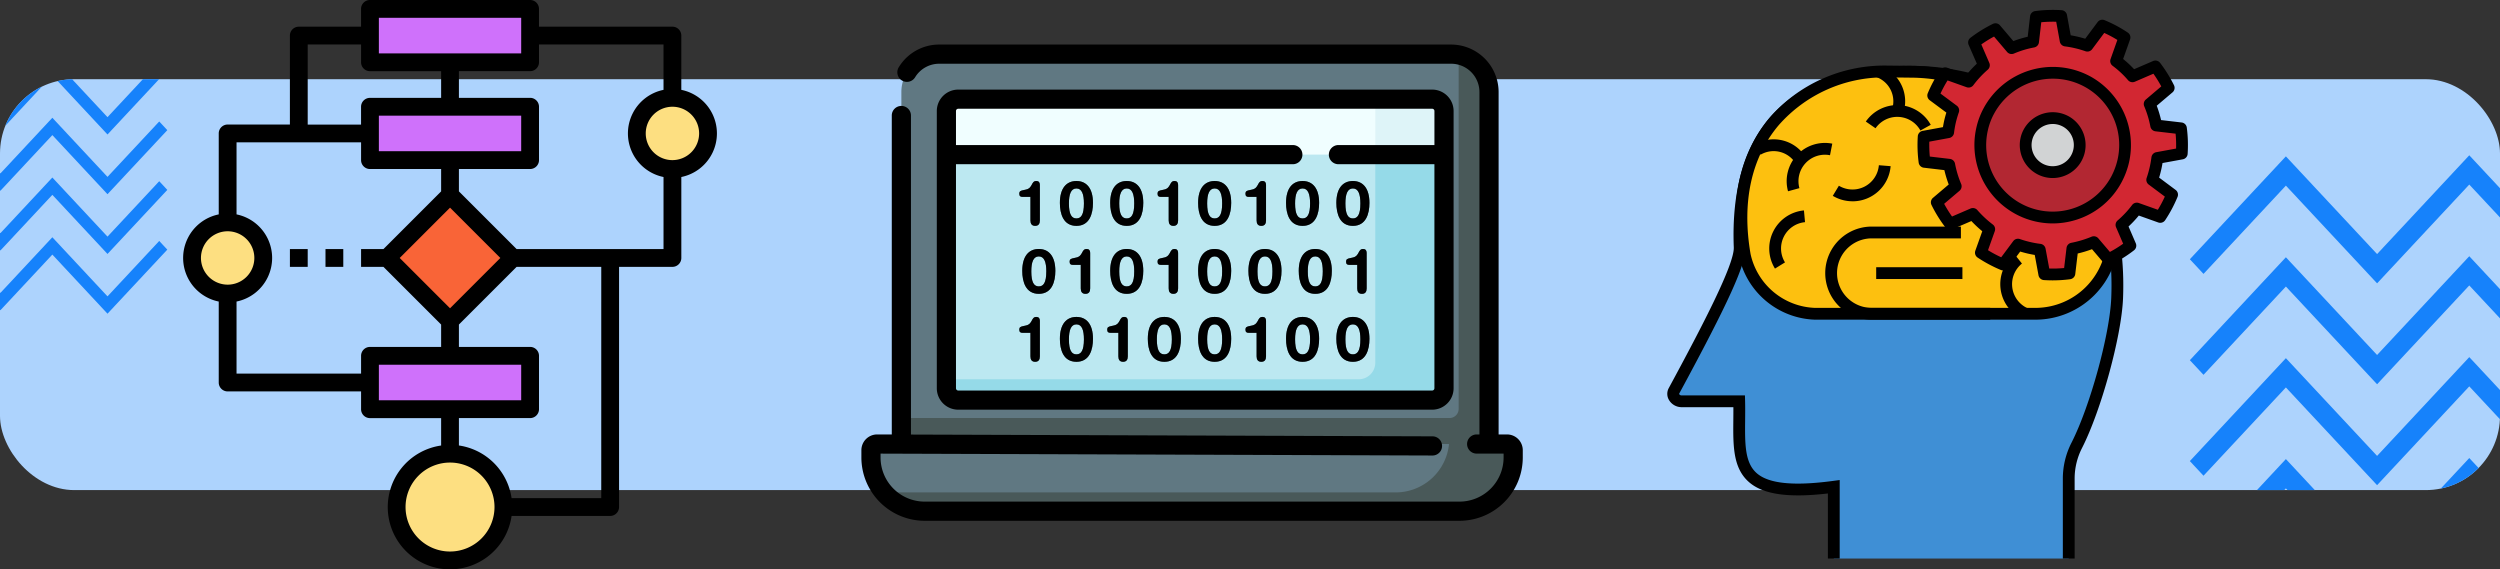 <svg xmlns="http://www.w3.org/2000/svg" xmlns:xlink="http://www.w3.org/1999/xlink" width="505" height="115" viewBox="0 0 505 115">
  <rect x="0" y="0" width="505" height="115" fill="#333333" stroke="none"/>
  <defs>
    <clipPath id="clip-path">
      <rect id="Rectángulo_382924" data-name="Rectángulo 382924" width="505" height="83" rx="15" transform="translate(915 6278)" fill="#add3fd"/>
    </clipPath>
  </defs>
  <g id="Grupo_1073707" data-name="Grupo 1073707" transform="translate(-915 -6262)">
    <rect id="Rectángulo_382833" data-name="Rectángulo 382833" width="505" height="83" rx="15" transform="translate(915 6278)" fill="#add3fd"/>
    <g id="algoritmo_1_" data-name="algoritmo (1)" transform="translate(952 6262)">
      <g id="Grupo_1073702" data-name="Grupo 1073702" transform="translate(37.734 1.797)">
        <path id="Trazado_824047" data-name="Trazado 824047" d="M168,8h32.344V18.781H168Zm0,0" transform="translate(-168 -8)" fill="#cf71fb"/>
        <path id="Trazado_824048" data-name="Trazado 824048" d="M168,96h32.344v10.781H168Zm0,0" transform="translate(-168 -76.234)" fill="#cf71fb"/>
        <path id="Trazado_824049" data-name="Trazado 824049" d="M168,320h32.344v10.781H168Zm0,0" transform="translate(-168 -249.922)" fill="#cf71fb"/>
      </g>
      <path id="Trazado_824050" data-name="Trazado 824050" d="M183.43,188.139l12.705-12.705,12.706,12.705-12.706,12.705Zm0,0" transform="translate(-142.23 -136.03)" fill="#f96437"/>
      <path id="Trazado_824051" data-name="Trazado 824051" d="M213.563,418.781A10.781,10.781,0,1,1,202.781,408,10.782,10.782,0,0,1,213.563,418.781Zm0,0" transform="translate(-148.875 -316.359)" fill="#fddf81"/>
      <path id="Trazado_824052" data-name="Trazado 824052" d="M22.375,207.188A7.188,7.188,0,1,1,15.187,200,7.188,7.188,0,0,1,22.375,207.188Zm0,0" transform="translate(-6.203 -155.078)" fill="#fddf81"/>
      <path id="Trazado_824053" data-name="Trazado 824053" d="M422.375,95.188A7.188,7.188,0,1,1,415.188,88,7.188,7.188,0,0,1,422.375,95.188Zm0,0" transform="translate(-316.359 -68.234)" fill="#fddf81"/>
      <path id="Trazado_824054" data-name="Trazado 824054" d="M96,224h3.594v3.594H96Zm0,0" transform="translate(-74.438 -173.688)"/>
      <path id="Trazado_824055" data-name="Trazado 824055" d="M128,224h3.594v3.594H128Zm0,0" transform="translate(-99.25 -173.688)"/>
      <path id="Trazado_824056" data-name="Trazado 824056" d="M100.625,18.15V7.188a1.8,1.8,0,0,0-1.8-1.8H71.875V1.8a1.8,1.8,0,0,0-1.8-1.8H37.734a1.8,1.8,0,0,0-1.8,1.8V5.391H23.359a1.8,1.8,0,0,0-1.8,1.8V25.156H8.984a1.8,1.8,0,0,0-1.8,1.8V43.307a8.984,8.984,0,0,0,0,17.606V77.266a1.8,1.8,0,0,0,1.8,1.8H35.938v3.594a1.8,1.8,0,0,0,1.8,1.8H52.109v5.535A12.57,12.57,0,1,0,66.34,104.219H86.25a1.8,1.8,0,0,0,1.8-1.8V53.906H98.828a1.8,1.8,0,0,0,1.8-1.8V35.756a8.984,8.984,0,0,0,0-17.606ZM39.531,3.594h28.75v7.188H39.531ZM25.156,8.984H35.938v3.594a1.8,1.8,0,0,0,1.8,1.8H52.109v5.391H37.734a1.8,1.8,0,0,0-1.8,1.8v3.594H25.156ZM68.281,23.359v7.188H39.531V23.359ZM3.594,52.109A5.391,5.391,0,1,1,8.984,57.5,5.4,5.4,0,0,1,3.594,52.109ZM35.938,71.875v3.594H10.781V60.912a8.984,8.984,0,0,0,0-17.606V28.75H35.938v3.594a1.8,1.8,0,0,0,1.8,1.8H52.109V38.66L40.457,50.313H35.938v3.594h4.519L52.109,65.559v4.519H37.734A1.8,1.8,0,0,0,35.938,71.875ZM53.906,41.944,64.072,52.109,53.906,62.275,43.741,52.109ZM39.531,73.672h28.75v7.188H39.531Zm14.375,37.734a8.984,8.984,0,1,1,8.984-8.984A8.995,8.995,0,0,1,53.906,111.406Zm30.547-10.781H66.34A12.591,12.591,0,0,0,55.7,89.986V84.453H70.078a1.8,1.8,0,0,0,1.8-1.8V71.875a1.8,1.8,0,0,0-1.8-1.8H55.7V65.559L67.356,53.906h17.1ZM97.031,50.313H67.356L55.7,38.66V34.141H70.078a1.8,1.8,0,0,0,1.8-1.8V21.563a1.8,1.8,0,0,0-1.8-1.8H55.7V14.375H70.078a1.8,1.8,0,0,0,1.8-1.8V8.984H97.031V18.15a8.984,8.984,0,0,0,0,17.606Zm1.8-17.969a5.391,5.391,0,1,1,5.391-5.391A5.4,5.4,0,0,1,98.828,32.344Zm0,0"/>
    </g>
    <g id="algoritmo-_" data-name="algoritmo-&apos;" transform="translate(1089 6271)">
      <path id="Trazado_824057" data-name="Trazado 824057" d="M154.339,98.323H52.032a3.653,3.653,0,0,1-3.653-3.653V28.5a3.653,3.653,0,0,1,3.653-3.653H154.339a3.653,3.653,0,0,1,3.653,3.653V94.67A3.653,3.653,0,0,1,154.339,98.323Zm0,0" transform="translate(-35.755 -18.364)" fill="#bce8f1"/>
      <path id="Trazado_824058" data-name="Trazado 824058" d="M154.642,24.848H139.564V82.627a3.351,3.351,0,0,1-3.351,3.35H48.379v9a3.35,3.35,0,0,0,3.35,3.35H154.642a3.35,3.35,0,0,0,3.35-3.35V28.2A3.351,3.351,0,0,0,154.642,24.848Zm0,0" transform="translate(-35.755 -18.364)" fill="#95dae8"/>
      <path id="Trazado_824059" data-name="Trazado 824059" d="M157.992,40.6V28.462a3.615,3.615,0,0,0-3.614-3.614H51.993a3.614,3.614,0,0,0-3.614,3.614V40.6Zm0,0" transform="translate(-35.755 -18.364)" fill="#f0feff"/>
      <path id="Trazado_824060" data-name="Trazado 824060" d="M412.639,24.848H397.824V40.6h18.429V28.462A3.615,3.615,0,0,0,412.639,24.848Zm0,0" transform="translate(-294.016 -18.364)" fill="#def4f8"/>
      <path id="Trazado_824061" data-name="Trazado 824061" d="M149.659,89.991H30.949V15.08a7.659,7.659,0,0,1,7.659-7.658H142a7.658,7.658,0,0,1,7.658,7.658V89.991ZM42.438,77.306H138.17a2.393,2.393,0,0,0,2.393-2.393v-56a2.393,2.393,0,0,0-2.393-2.393H42.438a2.393,2.393,0,0,0-2.393,2.393v56A2.393,2.393,0,0,0,42.438,77.306Zm0,0" transform="translate(-22.873 -5.485)" fill="#607882"/>
      <path id="Trazado_824062" data-name="Trazado 824062" d="M143.519,8V79.515a1.835,1.835,0,0,1-1.835,1.835H30.949v9.069h118.71V15.507A7.661,7.661,0,0,0,143.519,8Zm0,0" transform="translate(-22.873 -5.912)" fill="#495959"/>
      <path id="Trazado_824063" data-name="Trazado 824063" d="M126.191,322.811H18.381a10.96,10.96,0,0,1-10.96-10.96V310.5a1.257,1.257,0,0,1,1.258-1.258H135.891a1.258,1.258,0,0,1,1.259,1.258v1.352A10.96,10.96,0,0,1,126.191,322.811Zm0,0" transform="translate(-5.485 -228.548)" fill="#607882"/>
      <path id="Trazado_824064" data-name="Trazado 824064" d="M143.292,309.242H131.575a10.846,10.846,0,0,1-10.791,9.775H17.418a10.814,10.814,0,0,0,8.236,3.794h108.04a10.844,10.844,0,0,0,10.844-10.844v-1.48A1.245,1.245,0,0,0,143.292,309.242Zm0,0" transform="translate(-12.873 -228.548)" fill="#495959"/>
      <g id="Grupo_1073703" data-name="Grupo 1073703" transform="translate(31.897 27.564)">
        <path id="Trazado_824065" data-name="Trazado 824065" d="M124.491,108.837h-1.615c-.413,0-.638-.15-.638-.664,0-.463.25-.588.9-.714l.463-.1c1.389-.3,1-1.728,2.065-1.728.4,0,.726.175.726.851v7.11c0,.65-.25,1.1-.951,1.1s-.951-.451-.951-1.1Zm0,0" transform="translate(-122.238 -105.633)" fill="#607882"/>
        <path id="Trazado_824066" data-name="Trazado 824066" d="M157,105.633c2.027,0,3.341,1.465,3.341,4.419,0,2.215-.7,4.643-3.341,4.643s-3.342-2.428-3.342-4.643C153.656,107.1,154.97,105.633,157,105.633Zm0,7.56c.963,0,1.514-.789,1.514-3.029,0-1.878-.413-3.029-1.514-3.029s-1.515,1.152-1.515,3.029C155.484,112.4,156.034,113.193,157,113.193Zm0,0" transform="translate(-145.458 -105.633)" fill="#607882"/>
        <path id="Trazado_824067" data-name="Trazado 824067" d="M195.947,105.633c2.028,0,3.342,1.465,3.342,4.419,0,2.215-.7,4.643-3.342,4.643s-3.341-2.428-3.341-4.643C192.605,107.1,193.919,105.633,195.947,105.633Zm0,7.56c.964,0,1.515-.789,1.515-3.029,0-1.878-.413-3.029-1.515-3.029s-1.514,1.152-1.514,3.029C194.433,112.4,194.983,113.193,195.947,113.193Zm0,0" transform="translate(-174.244 -105.633)" fill="#607882"/>
        <path id="Trazado_824068" data-name="Trazado 824068" d="M231.507,108.837h-1.615c-.414,0-.638-.15-.638-.664,0-.463.25-.588.9-.714l.464-.1c1.389-.3,1-1.728,2.065-1.728.4,0,.726.175.726.851v7.11c0,.65-.25,1.1-.951,1.1s-.951-.451-.951-1.1Zm0,0" transform="translate(-201.329 -105.633)" fill="#607882"/>
        <path id="Trazado_824069" data-name="Trazado 824069" d="M264.013,105.633c2.027,0,3.341,1.465,3.341,4.419,0,2.215-.7,4.643-3.341,4.643s-3.341-2.428-3.341-4.643C260.672,107.1,261.986,105.633,264.013,105.633Zm0,7.56c.964,0,1.515-.789,1.515-3.029,0-1.878-.413-3.029-1.515-3.029s-1.515,1.152-1.515,3.029C262.5,112.4,263.049,113.193,264.013,113.193Zm0,0" transform="translate(-224.549 -105.633)" fill="#607882"/>
        <path id="Trazado_824070" data-name="Trazado 824070" d="M299.569,108.837h-1.615c-.413,0-.638-.15-.638-.664,0-.463.251-.588.9-.714l.464-.1c1.388-.3,1-1.728,2.065-1.728.4,0,.726.175.726.851v7.11c0,.65-.251,1.1-.952,1.1s-.951-.451-.951-1.1Zm0,0" transform="translate(-251.631 -105.633)" fill="#607882"/>
        <path id="Trazado_824071" data-name="Trazado 824071" d="M332.077,105.633c2.027,0,3.341,1.465,3.341,4.419,0,2.215-.7,4.643-3.341,4.643s-3.342-2.428-3.342-4.643C328.734,107.1,330.048,105.633,332.077,105.633Zm0,7.56c.963,0,1.515-.789,1.515-3.029,0-1.878-.414-3.029-1.515-3.029s-1.515,1.152-1.515,3.029C330.562,112.4,331.112,113.193,332.077,113.193Zm0,0" transform="translate(-274.851 -105.633)" fill="#607882"/>
        <path id="Trazado_824072" data-name="Trazado 824072" d="M371.025,105.633c2.028,0,3.342,1.465,3.342,4.419,0,2.215-.7,4.643-3.342,4.643s-3.341-2.428-3.341-4.643C367.684,107.1,369,105.633,371.025,105.633Zm0,7.56c.964,0,1.515-.789,1.515-3.029,0-1.878-.413-3.029-1.515-3.029s-1.514,1.152-1.514,3.029C369.511,112.4,370.062,113.193,371.025,113.193Zm0,0" transform="translate(-303.637 -105.633)" fill="#607882"/>
        <path id="Trazado_824073" data-name="Trazado 824073" d="M127.881,158.246c2.027,0,3.341,1.465,3.341,4.418,0,2.216-.7,4.644-3.341,4.644s-3.342-2.428-3.342-4.644C124.539,159.711,125.854,158.246,127.881,158.246Zm0,7.56c.963,0,1.515-.789,1.515-3.029,0-1.878-.414-3.029-1.515-3.029s-1.515,1.152-1.515,3.029C126.367,165.017,126.917,165.806,127.881,165.806Zm0,0" transform="translate(-123.939 -144.517)" fill="#607882"/>
        <path id="Trazado_824074" data-name="Trazado 824074" d="M163.44,161.45h-1.615c-.413,0-.638-.15-.638-.663,0-.464.251-.589.9-.714l.463-.1c1.389-.3,1-1.727,2.065-1.727.4,0,.726.175.726.851v7.11c0,.65-.25,1.1-.951,1.1s-.951-.451-.951-1.1Zm0,0" transform="translate(-151.024 -144.517)" fill="#607882"/>
        <path id="Trazado_824075" data-name="Trazado 824075" d="M195.947,158.246c2.028,0,3.342,1.465,3.342,4.418,0,2.216-.7,4.644-3.342,4.644s-3.341-2.428-3.341-4.644C192.605,159.711,193.919,158.246,195.947,158.246Zm0,7.56c.964,0,1.515-.789,1.515-3.029,0-1.878-.413-3.029-1.515-3.029s-1.514,1.152-1.514,3.029C194.433,165.017,194.983,165.806,195.947,165.806Zm0,0" transform="translate(-174.244 -144.517)" fill="#607882"/>
        <path id="Trazado_824076" data-name="Trazado 824076" d="M231.507,161.45h-1.615c-.414,0-.638-.15-.638-.663,0-.464.25-.589.9-.714l.464-.1c1.389-.3,1-1.727,2.065-1.727.4,0,.726.175.726.851v7.11c0,.65-.25,1.1-.951,1.1s-.951-.451-.951-1.1Zm0,0" transform="translate(-201.329 -144.517)" fill="#607882"/>
        <path id="Trazado_824077" data-name="Trazado 824077" d="M264.013,158.246c2.027,0,3.341,1.465,3.341,4.418,0,2.216-.7,4.644-3.341,4.644s-3.341-2.428-3.341-4.644C260.672,159.711,261.986,158.246,264.013,158.246Zm0,7.56c.964,0,1.515-.789,1.515-3.029,0-1.878-.413-3.029-1.515-3.029s-1.515,1.152-1.515,3.029C262.5,165.017,263.049,165.806,264.013,165.806Zm0,0" transform="translate(-224.549 -144.517)" fill="#607882"/>
        <path id="Trazado_824078" data-name="Trazado 824078" d="M302.959,158.246c2.027,0,3.341,1.465,3.341,4.418,0,2.216-.7,4.644-3.341,4.644s-3.342-2.428-3.342-4.644C299.617,159.711,300.932,158.246,302.959,158.246Zm0,7.56c.963,0,1.515-.789,1.515-3.029,0-1.878-.413-3.029-1.515-3.029s-1.515,1.152-1.515,3.029C301.445,165.017,302,165.806,302.959,165.806Zm0,0" transform="translate(-253.332 -144.517)" fill="#607882"/>
        <path id="Trazado_824079" data-name="Trazado 824079" d="M341.909,158.246c2.027,0,3.341,1.465,3.341,4.418,0,2.216-.7,4.644-3.341,4.644s-3.342-2.428-3.342-4.644C338.566,159.711,339.881,158.246,341.909,158.246Zm0,7.56c.963,0,1.515-.789,1.515-3.029,0-1.878-.413-3.029-1.515-3.029s-1.515,1.152-1.515,3.029C340.394,165.017,340.944,165.806,341.909,165.806Zm0,0" transform="translate(-282.118 -144.517)" fill="#607882"/>
        <path id="Trazado_824080" data-name="Trazado 824080" d="M377.467,161.45h-1.615c-.413,0-.638-.15-.638-.663,0-.464.25-.589.9-.714l.463-.1c1.389-.3,1-1.727,2.065-1.727.4,0,.726.175.726.851v7.11c0,.65-.25,1.1-.951,1.1s-.951-.451-.951-1.1Zm0,0" transform="translate(-309.203 -144.517)" fill="#607882"/>
        <path id="Trazado_824081" data-name="Trazado 824081" d="M124.491,214.063h-1.615c-.413,0-.638-.15-.638-.663,0-.464.25-.589.9-.714l.463-.1c1.389-.3,1-1.727,2.065-1.727.4,0,.726.175.726.851v7.109c0,.651-.25,1.1-.951,1.1s-.951-.451-.951-1.1Zm0,0" transform="translate(-122.238 -183.402)" fill="#607882"/>
        <path id="Trazado_824082" data-name="Trazado 824082" d="M157,210.859c2.027,0,3.341,1.465,3.341,4.418,0,2.216-.7,4.644-3.341,4.644s-3.342-2.428-3.342-4.644C153.656,212.324,154.97,210.859,157,210.859Zm0,7.559c.963,0,1.514-.788,1.514-3.028,0-1.878-.413-3.029-1.514-3.029s-1.515,1.152-1.515,3.029C155.484,217.631,156.034,218.419,157,218.419Zm0,0" transform="translate(-145.458 -183.402)" fill="#607882"/>
        <path id="Trazado_824083" data-name="Trazado 824083" d="M192.557,214.063h-1.615c-.414,0-.638-.15-.638-.663,0-.464.25-.589.9-.714l.463-.1c1.389-.3,1-1.727,2.065-1.727.4,0,.726.175.726.851v7.109c0,.651-.251,1.1-.951,1.1s-.951-.451-.951-1.1Zm0,0" transform="translate(-172.543 -183.402)" fill="#607882"/>
        <path id="Trazado_824084" data-name="Trazado 824084" d="M225.064,210.859c2.027,0,3.342,1.465,3.342,4.418,0,2.216-.7,4.644-3.342,4.644s-3.341-2.428-3.341-4.644C221.723,212.324,223.037,210.859,225.064,210.859Zm0,7.559c.964,0,1.515-.788,1.515-3.028,0-1.878-.413-3.029-1.515-3.029s-1.515,1.152-1.515,3.029C223.549,217.631,224.1,218.419,225.064,218.419Zm0,0" transform="translate(-195.763 -183.402)" fill="#607882"/>
        <path id="Trazado_824085" data-name="Trazado 824085" d="M264.013,210.859c2.027,0,3.341,1.465,3.341,4.418,0,2.216-.7,4.644-3.341,4.644s-3.341-2.428-3.341-4.644C260.672,212.324,261.986,210.859,264.013,210.859Zm0,7.559c.964,0,1.515-.788,1.515-3.028,0-1.878-.413-3.029-1.515-3.029s-1.515,1.152-1.515,3.029C262.5,217.631,263.049,218.419,264.013,218.419Zm0,0" transform="translate(-224.549 -183.402)" fill="#607882"/>
        <path id="Trazado_824086" data-name="Trazado 824086" d="M299.569,214.063h-1.615c-.413,0-.638-.15-.638-.663,0-.464.251-.589.9-.714l.464-.1c1.388-.3,1-1.727,2.065-1.727.4,0,.726.175.726.851v7.109c0,.651-.251,1.1-.952,1.1s-.951-.451-.951-1.1Zm0,0" transform="translate(-251.631 -183.402)" fill="#607882"/>
        <path id="Trazado_824087" data-name="Trazado 824087" d="M332.077,210.859c2.027,0,3.341,1.465,3.341,4.418,0,2.216-.7,4.644-3.341,4.644s-3.342-2.428-3.342-4.644C328.734,212.324,330.048,210.859,332.077,210.859Zm0,7.559c.963,0,1.515-.788,1.515-3.028,0-1.878-.414-3.029-1.515-3.029s-1.515,1.152-1.515,3.029C330.562,217.631,331.112,218.419,332.077,218.419Zm0,0" transform="translate(-274.851 -183.402)" fill="#607882"/>
        <path id="Trazado_824088" data-name="Trazado 824088" d="M371.025,210.859c2.028,0,3.342,1.465,3.342,4.418,0,2.216-.7,4.644-3.342,4.644s-3.341-2.428-3.341-4.644C367.684,212.324,369,210.859,371.025,210.859Zm0,7.559c.964,0,1.515-.788,1.515-3.028,0-1.878-.413-3.029-1.515-3.029s-1.514,1.152-1.514,3.029C369.511,217.631,370.062,218.419,371.025,218.419Zm0,0" transform="translate(-303.637 -183.402)" fill="#607882"/>
      </g>
      <path id="Trazado_824089" data-name="Trazado 824089" d="M158.445,99.515a4.335,4.335,0,0,0,4.33-4.33v-56a4.335,4.335,0,0,0-4.33-4.33H62.713a4.335,4.335,0,0,0-4.33,4.33v56a4.334,4.334,0,0,0,4.33,4.33Zm-96.189-4.33V49.93h68a1.937,1.937,0,1,0,0-3.873h-68V39.182a.457.457,0,0,1,.457-.457h95.733a.457.457,0,0,1,.457.457v6.875H139.469a1.937,1.937,0,0,0,0,3.873H158.9V95.185a.458.458,0,0,1-.457.458H62.713A.458.458,0,0,1,62.256,95.185Zm0,0" transform="translate(-43.148 -25.757)"/>
      <path id="Trazado_824090" data-name="Trazado 824090" d="M130.419,78.757h-1.7V9.595A9.605,9.605,0,0,0,119.126,0H15.735A9.542,9.542,0,0,0,7.576,4.543a1.937,1.937,0,1,0,3.291,2.042,5.692,5.692,0,0,1,4.867-2.711H119.126a5.729,5.729,0,0,1,5.722,5.721V78.757h-.562a1.936,1.936,0,0,0,0,3.872h5.441v.789a8.917,8.917,0,0,1-8.908,8.908H12.781a8.917,8.917,0,0,1-8.908-8.908v-.786l111.52.382h.006a1.937,1.937,0,0,0,.007-3.873L10.013,78.781V14.291a1.937,1.937,0,0,0-3.873,0V78.767l-2.957-.01A3.185,3.185,0,0,0,0,81.939v1.479A12.8,12.8,0,0,0,12.781,96.2h108.04A12.8,12.8,0,0,0,133.6,83.418V81.939A3.185,3.185,0,0,0,130.419,78.757Zm0,0"/>
      <path id="Trazado_824091" data-name="Trazado 824091" d="M122.876,108.837h1.615v4.756c0,.65.251,1.1.951,1.1s.951-.451.951-1.1v-7.11c0-.676-.325-.851-.726-.851-1.063,0-.676,1.427-2.065,1.728l-.463.1c-.651.125-.9.251-.9.714C122.238,108.687,122.464,108.837,122.876,108.837Zm0,0" transform="translate(-90.341 -78.069)"/>
      <path id="Trazado_824092" data-name="Trazado 824092" d="M157,114.694c2.64,0,3.341-2.428,3.341-4.644,0-2.953-1.314-4.418-3.341-4.418s-3.342,1.465-3.342,4.418C153.656,112.266,154.358,114.694,157,114.694Zm0-7.559c1.1,0,1.514,1.151,1.514,3.028,0,2.24-.55,3.029-1.514,3.029s-1.515-.789-1.515-3.029C155.484,108.286,155.9,107.135,157,107.135Zm0,0" transform="translate(-113.561 -78.069)"/>
      <path id="Trazado_824093" data-name="Trazado 824093" d="M195.947,114.694c2.641,0,3.342-2.428,3.342-4.644,0-2.953-1.314-4.418-3.342-4.418s-3.341,1.465-3.341,4.418C192.605,112.266,193.307,114.694,195.947,114.694Zm0-7.559c1.1,0,1.515,1.151,1.515,3.028,0,2.24-.55,3.029-1.515,3.029s-1.514-.789-1.514-3.029C194.433,108.286,194.846,107.135,195.947,107.135Zm0,0" transform="translate(-142.347 -78.069)"/>
      <path id="Trazado_824094" data-name="Trazado 824094" d="M229.892,108.837h1.615v4.756c0,.65.25,1.1.951,1.1s.951-.451.951-1.1v-7.11c0-.676-.325-.851-.726-.851-1.064,0-.676,1.427-2.065,1.728l-.463.1c-.651.125-.9.251-.9.714C229.254,108.687,229.479,108.837,229.892,108.837Zm0,0" transform="translate(-169.432 -78.069)"/>
      <path id="Trazado_824095" data-name="Trazado 824095" d="M264.013,114.694c2.641,0,3.341-2.428,3.341-4.644,0-2.953-1.314-4.418-3.341-4.418s-3.341,1.465-3.341,4.418C260.672,112.266,261.372,114.694,264.013,114.694Zm0-7.559c1.1,0,1.515,1.151,1.515,3.028,0,2.24-.55,3.029-1.515,3.029s-1.515-.789-1.515-3.029C262.5,108.286,262.912,107.135,264.013,107.135Zm0,0" transform="translate(-192.652 -78.069)"/>
      <path id="Trazado_824096" data-name="Trazado 824096" d="M297.954,108.837h1.615v4.756c0,.65.251,1.1.952,1.1s.951-.451.951-1.1v-7.11c0-.676-.326-.851-.726-.851-1.064,0-.677,1.427-2.065,1.728l-.464.1c-.65.125-.9.251-.9.714C297.316,108.687,297.542,108.837,297.954,108.837Zm0,0" transform="translate(-219.734 -78.069)"/>
      <path id="Trazado_824097" data-name="Trazado 824097" d="M332.077,114.694c2.64,0,3.341-2.428,3.341-4.644,0-2.953-1.314-4.418-3.341-4.418s-3.342,1.465-3.342,4.418C328.734,112.266,329.436,114.694,332.077,114.694Zm0-7.559c1.1,0,1.515,1.151,1.515,3.028,0,2.24-.551,3.029-1.515,3.029s-1.515-.789-1.515-3.029C330.562,108.286,330.975,107.135,332.077,107.135Zm0,0" transform="translate(-242.954 -78.069)"/>
      <path id="Trazado_824098" data-name="Trazado 824098" d="M371.025,114.694c2.641,0,3.342-2.428,3.342-4.644,0-2.953-1.314-4.418-3.342-4.418s-3.341,1.465-3.341,4.418C367.684,112.266,368.385,114.694,371.025,114.694Zm0-7.559c1.1,0,1.515,1.151,1.515,3.028,0,2.24-.55,3.029-1.515,3.029s-1.514-.789-1.514-3.029C369.511,108.286,369.924,107.135,371.025,107.135Zm0,0" transform="translate(-271.74 -78.069)"/>
      <path id="Trazado_824099" data-name="Trazado 824099" d="M124.539,162.665c0,2.215.7,4.643,3.342,4.643s3.341-2.428,3.341-4.643c0-2.954-1.314-4.419-3.341-4.419S124.539,159.711,124.539,162.665Zm4.857.112c0,2.24-.551,3.028-1.515,3.028s-1.515-.788-1.515-3.028c0-1.878.413-3.029,1.515-3.029S129.4,160.9,129.4,162.777Zm0,0" transform="translate(-92.042 -116.953)"/>
      <path id="Trazado_824100" data-name="Trazado 824100" d="M164.391,167.308c.7,0,.952-.451.952-1.1V159.1c0-.676-.326-.851-.727-.851-1.063,0-.676,1.427-2.065,1.727l-.463.1c-.65.125-.9.251-.9.714,0,.513.225.663.638.663h1.615v4.756C163.44,166.857,163.691,167.308,164.391,167.308Zm0,0" transform="translate(-119.127 -116.953)"/>
      <path id="Trazado_824101" data-name="Trazado 824101" d="M195.947,167.308c2.641,0,3.342-2.428,3.342-4.643,0-2.954-1.314-4.419-3.342-4.419s-3.341,1.465-3.341,4.419C192.605,164.88,193.307,167.308,195.947,167.308Zm0-7.559c1.1,0,1.515,1.151,1.515,3.028,0,2.24-.55,3.029-1.515,3.029s-1.514-.789-1.514-3.029C194.433,160.9,194.846,159.749,195.947,159.749Zm0,0" transform="translate(-142.347 -116.953)"/>
      <path id="Trazado_824102" data-name="Trazado 824102" d="M229.892,161.451h1.615v4.756c0,.65.25,1.1.951,1.1s.951-.451.951-1.1V159.1c0-.676-.325-.851-.726-.851-1.064,0-.676,1.427-2.065,1.727l-.463.1c-.651.125-.9.251-.9.714C229.254,161.3,229.479,161.451,229.892,161.451Zm0,0" transform="translate(-169.432 -116.953)"/>
      <path id="Trazado_824103" data-name="Trazado 824103" d="M264.013,167.308c2.641,0,3.341-2.428,3.341-4.643,0-2.954-1.314-4.419-3.341-4.419s-3.341,1.465-3.341,4.419C260.672,164.88,261.372,167.308,264.013,167.308Zm0-7.559c1.1,0,1.515,1.151,1.515,3.028,0,2.24-.55,3.029-1.515,3.029s-1.515-.789-1.515-3.029C262.5,160.9,262.912,159.749,264.013,159.749Zm0,0" transform="translate(-192.652 -116.953)"/>
      <path id="Trazado_824104" data-name="Trazado 824104" d="M299.617,162.665c0,2.215.7,4.643,3.342,4.643s3.341-2.428,3.341-4.643c0-2.954-1.314-4.419-3.341-4.419S299.617,159.711,299.617,162.665Zm4.857.112c0,2.24-.551,3.028-1.515,3.028s-1.515-.788-1.515-3.028c0-1.878.413-3.029,1.515-3.029S304.474,160.9,304.474,162.777Zm0,0" transform="translate(-221.435 -116.953)"/>
      <path id="Trazado_824105" data-name="Trazado 824105" d="M338.566,162.665c0,2.215.7,4.643,3.342,4.643s3.341-2.428,3.341-4.643c0-2.954-1.314-4.419-3.341-4.419S338.566,159.711,338.566,162.665Zm4.857.112c0,2.24-.551,3.028-1.515,3.028s-1.515-.788-1.515-3.028c0-1.878.413-3.029,1.515-3.029S343.423,160.9,343.423,162.777Zm0,0" transform="translate(-250.221 -116.953)"/>
      <path id="Trazado_824106" data-name="Trazado 824106" d="M378.418,167.308c.7,0,.951-.451.951-1.1V159.1c0-.676-.325-.851-.726-.851-1.064,0-.676,1.427-2.065,1.727l-.463.1c-.651.125-.9.251-.9.714,0,.513.225.663.638.663h1.615v4.756C377.467,166.857,377.718,167.308,378.418,167.308Zm0,0" transform="translate(-277.306 -116.953)"/>
      <path id="Trazado_824107" data-name="Trazado 824107" d="M122.876,214.063h1.615v4.756c0,.651.251,1.1.951,1.1s.951-.451.951-1.1V211.71c0-.676-.325-.851-.726-.851-1.063,0-.676,1.427-2.065,1.727l-.463.1c-.651.125-.9.25-.9.714C122.238,213.913,122.464,214.063,122.876,214.063Zm0,0" transform="translate(-90.341 -155.838)"/>
      <path id="Trazado_824108" data-name="Trazado 824108" d="M157,219.921c2.64,0,3.341-2.428,3.341-4.644,0-2.953-1.314-4.418-3.341-4.418s-3.342,1.465-3.342,4.418C153.656,217.493,154.358,219.921,157,219.921Zm0-7.56c1.1,0,1.514,1.152,1.514,3.029,0,2.24-.55,3.029-1.514,3.029s-1.515-.789-1.515-3.029C155.484,213.513,155.9,212.361,157,212.361Zm0,0" transform="translate(-113.561 -155.838)"/>
      <path id="Trazado_824109" data-name="Trazado 824109" d="M190.943,214.063h1.615v4.756c0,.651.251,1.1.951,1.1s.952-.451.952-1.1V211.71c0-.676-.326-.851-.727-.851-1.063,0-.676,1.427-2.065,1.727l-.463.1c-.65.125-.9.25-.9.714C190.3,213.913,190.53,214.063,190.943,214.063Zm0,0" transform="translate(-140.646 -155.838)"/>
      <path id="Trazado_824110" data-name="Trazado 824110" d="M225.064,219.921c2.641,0,3.342-2.428,3.342-4.644,0-2.953-1.315-4.418-3.342-4.418s-3.341,1.465-3.341,4.418C221.723,217.493,222.423,219.921,225.064,219.921Zm0-7.56c1.1,0,1.515,1.152,1.515,3.029,0,2.24-.55,3.029-1.515,3.029s-1.515-.789-1.515-3.029C223.549,213.513,223.963,212.361,225.064,212.361Zm0,0" transform="translate(-163.866 -155.838)"/>
      <path id="Trazado_824111" data-name="Trazado 824111" d="M264.013,219.921c2.641,0,3.341-2.428,3.341-4.644,0-2.953-1.314-4.418-3.341-4.418s-3.341,1.465-3.341,4.418C260.672,217.493,261.372,219.921,264.013,219.921Zm0-7.56c1.1,0,1.515,1.152,1.515,3.029,0,2.24-.55,3.029-1.515,3.029s-1.515-.789-1.515-3.029C262.5,213.513,262.912,212.361,264.013,212.361Zm0,0" transform="translate(-192.652 -155.838)"/>
      <path id="Trazado_824112" data-name="Trazado 824112" d="M297.954,214.063h1.615v4.756c0,.651.251,1.1.952,1.1s.951-.451.951-1.1V211.71c0-.676-.326-.851-.726-.851-1.064,0-.677,1.427-2.065,1.727l-.464.1c-.65.125-.9.25-.9.714C297.316,213.913,297.542,214.063,297.954,214.063Zm0,0" transform="translate(-219.734 -155.838)"/>
      <path id="Trazado_824113" data-name="Trazado 824113" d="M332.077,219.921c2.64,0,3.341-2.428,3.341-4.644,0-2.953-1.314-4.418-3.341-4.418s-3.342,1.465-3.342,4.418C328.734,217.493,329.436,219.921,332.077,219.921Zm0-7.56c1.1,0,1.515,1.152,1.515,3.029,0,2.24-.551,3.029-1.515,3.029s-1.515-.789-1.515-3.029C330.562,213.513,330.975,212.361,332.077,212.361Zm0,0" transform="translate(-242.954 -155.838)"/>
      <path id="Trazado_824114" data-name="Trazado 824114" d="M371.025,219.921c2.641,0,3.342-2.428,3.342-4.644,0-2.953-1.314-4.418-3.342-4.418s-3.341,1.465-3.341,4.418C367.684,217.493,368.385,219.921,371.025,219.921Zm0-7.56c1.1,0,1.515,1.152,1.515,3.029,0,2.24-.55,3.029-1.515,3.029s-1.514-.789-1.514-3.029C369.511,213.513,369.924,212.361,371.025,212.361Zm0,0" transform="translate(-271.74 -155.838)"/>
    </g>
    <g id="algoritmos" transform="translate(1251.78 6263.999)">
      <path id="Trazado_824115" data-name="Trazado 824115" d="M85.9,161.217v-16.2a14.65,14.65,0,0,1,1.616-6.649c3.76-7.382,7.862-22.146,8.163-29.776,1.192-30.137-18.417-45.711-41.842-45.711-19.235,0-35.473,8.118-34.408,35.438.122,3.123-3.737,11.422-13.292,29.065-.514.95.432,2.073,1.529,2.073H19.335c.276,11.128-2.688,20.189,19.109,17.264v14.495" transform="translate(-4.799 -50.391)" fill="#3f8fd5"/>
      <path id="Trazado_824116" data-name="Trazado 824116" d="M82.3,156.407H79.914v-16.2a15.925,15.925,0,0,1,1.746-7.19c3.763-7.388,7.743-21.892,8.035-29.282.534-13.5-3.207-24.817-10.819-32.735C71.6,63.431,61.005,59.262,49.042,59.262c-11.462,0-20.086,2.925-25.635,8.694-5.47,5.687-8.021,14.268-7.582,25.506.131,3.355-3.385,11.122-13.435,29.68a.545.545,0,0,0,.481.314H15.7l.029,1.162c.033,1.32.02,2.6.009,3.839-.045,4.789-.081,8.571,2.332,10.7s7.452,2.642,15.418,1.572l1.351-.181v15.857H32.453V143.262c-8.029.937-13.12.193-15.963-2.318-3.229-2.851-3.186-7.327-3.138-12.511.008-.848.016-1.715.01-2.6H2.872a2.965,2.965,0,0,1-2.5-1.423,2.42,2.42,0,0,1-.075-2.41C7.2,109.251,13.577,96.975,13.444,93.555c-.465-11.91,2.31-21.078,8.246-27.25,6.015-6.254,15.218-9.425,27.353-9.425,12.616,0,23.821,4.428,31.55,12.469,8.071,8.4,12.042,20.32,11.482,34.48-.3,7.654-4.409,22.647-8.293,30.269a13.534,13.534,0,0,0-1.486,6.108Z" transform="translate(0 -45.581)"/>
      <path id="Trazado_824117" data-name="Trazado 824117" d="M134.812,111.556H90.252c-6.562,0-13.048-5.415-14.162-11.881C71.8,74.791,88.831,62.608,104.548,62.608l4.926.054c17.833,0,40.938,14.4,40.938,32.236v1.059a15.6,15.6,0,0,1-15.6,15.6Z" transform="translate(-60.431 -50.172)" fill="#fdc00f"/>
      <path id="Trazado_824118" data-name="Trazado 824118" d="M130,107.94H85.437A16.246,16.246,0,0,1,70.1,95.07c-2.434-14.12,2.019-22.978,6.184-27.923A30.845,30.845,0,0,1,99.733,56.609l4.939.054c9.126,0,19.54,3.611,27.845,9.659a39.243,39.243,0,0,1,10.2,10.571,24.47,24.47,0,0,1,4.074,13.2V91.15A16.81,16.81,0,0,1,130,107.94ZM99.72,58.992a28.428,28.428,0,0,0-21.612,9.69C72.6,75.218,70.645,84.2,72.449,94.665a13.826,13.826,0,0,0,12.988,10.892H130A14.423,14.423,0,0,0,144.405,91.15V90.091c0-7.843-4.72-15.6-13.291-21.842-7.912-5.762-17.8-9.2-26.455-9.2Z" transform="translate(-55.616 -45.365)"/>
      <path id="Trazado_824119" data-name="Trazado 824119" d="M193.994,239.168H170.067a9.4,9.4,0,0,1,0-18.807h18v2.383h-18a7.02,7.02,0,0,0,0,14.04h23.927Z" transform="translate(-128.745 -176.593)"/>
      <rect id="Rectángulo_382923" data-name="Rectángulo 382923" width="17.417" height="2.383" transform="translate(42.211 51.98)"/>
      <path id="Trazado_824120" data-name="Trazado 824120" d="M121.715,145.059a7.724,7.724,0,0,1,8.938-9.618l-.46,2.339a5.341,5.341,0,0,0-6.18,6.649Z" transform="translate(-97.313 -108.423)"/>
      <path id="Trazado_824121" data-name="Trazado 824121" d="M343.188,261.656a7.725,7.725,0,0,1-1.6-13.033l1.492,1.859a5.341,5.341,0,0,0,1.1,9.01Z" transform="translate(-271.425 -199.241)"/>
      <path id="Trazado_824122" data-name="Trazado 824122" d="M97.152,136.6a5.21,5.21,0,0,0-7.132-1.847L88.811,132.7a7.593,7.593,0,0,1,10.4,2.693Z" transform="translate(-71.164 -105.503)"/>
      <path id="Trazado_824123" data-name="Trazado 824123" d="M212.971,101.934a5.341,5.341,0,0,0-9.066-.457l-1.961-1.355a7.725,7.725,0,0,1,13.113.661Z" transform="translate(-161.827 -77.568)"/>
      <path id="Trazado_824124" data-name="Trazado 824124" d="M217.874,66.646l-2.247-.8a5.21,5.21,0,0,0-3.171-6.651l.8-2.246a7.593,7.593,0,0,1,4.622,9.693Z" transform="translate(-170.251 -45.64)"/>
      <path id="Trazado_824125" data-name="Trazado 824125" d="M104.882,215.686a7.724,7.724,0,0,1,5.854-11.753l.218,2.373a5.341,5.341,0,0,0-4.046,8.125Z" transform="translate(-83.119 -163.427)"/>
      <path id="Trazado_824126" data-name="Trazado 824126" d="M172.317,165.228a7.691,7.691,0,0,1-3.977-1.1l1.231-2.041a5.341,5.341,0,0,0,8.076-4.143l2.376.192a7.721,7.721,0,0,1-7.706,7.1Z" transform="translate(-134.897 -126.569)"/>
      <path id="Trazado_824127" data-name="Trazado 824127" d="M312.5,28.733l-.477-.056-4.524-.528a21.486,21.486,0,0,0-1.314-4.335l3.473-2.947.368-.312a26.07,26.07,0,0,0-2.684-4.324l-.444.189-4.181,1.8a20.1,20.1,0,0,0-3.307-3.085l1.528-4.3.161-.454q-1.041-.7-2.163-1.3-1.141-.608-2.316-1.092l-.289.388-2.73,3.661a21.459,21.459,0,0,0-4.4-1.041l-.814-4.469-.086-.474a26.121,26.121,0,0,0-5.1.175l-.056.478-.521,4.519a20.666,20.666,0,0,0-4.34,1.311l-2.942-3.464-.312-.368a26.285,26.285,0,0,0-4.333,2.684l.192.444,1.8,4.158a21.476,21.476,0,0,0-3.087,3.32l-4.292-1.529-.455-.161c-.468.7-.9,1.426-1.312,2.185a24.655,24.655,0,0,0-1.1,2.3l.386.287,3.669,2.725a22.361,22.361,0,0,0-.659,2.258,21.7,21.7,0,0,0-.368,2.142l-4.483.825-.472.086a25.964,25.964,0,0,0,.17,5.08l.478.056,4.52.532A21.354,21.354,0,0,0,267,40.43l-3.464,2.941-.366.312a26.025,26.025,0,0,0,2.689,4.328l.44-.19,4.171-1.8a22.261,22.261,0,0,0,3.3,3.083l-1.525,4.281-.161.454q1.053.7,2.189,1.31t2.31,1.094l.287-.386,2.708-3.639a21.6,21.6,0,0,0,4.4,1.028l.825,4.473.088.472a25.78,25.78,0,0,0,5.078-.166l.056-.477.536-4.524a22.23,22.23,0,0,0,4.33-1.3l2.949,3.464a25.2,25.2,0,0,0,4.445-2.758l-1.807-4.186a20.651,20.651,0,0,0,3.1-3.307l4.287,1.523.455.161q.7-1.053,1.31-2.2c.4-.752.758-1.519,1.079-2.294l-.385-.286-3.629-2.71a21.584,21.584,0,0,0,.64-2.232c.17-.724.291-1.454.39-2.178l4.469-.819.47-.086A25.842,25.842,0,0,0,312.5,28.733Z" transform="translate(-208.725 -4.804)" fill="#d22732"/>
      <path id="Trazado_824128" data-name="Trazado 824128" d="M281.787,54.636q-.89,0-1.778-.058a1.192,1.192,0,0,1-1.092-.97l-.759-4.108a22.848,22.848,0,0,1-2.94-.685l-2.483,3.337a1.192,1.192,0,0,1-1.413.39c-.806-.334-1.618-.719-2.415-1.144-.777-.415-1.547-.875-2.288-1.369a1.192,1.192,0,0,1-.462-1.39l1.4-3.93a23.517,23.517,0,0,1-2.2-2.057l-3.829,1.65a1.192,1.192,0,0,1-1.418-.369A27.281,27.281,0,0,1,257.3,39.4a1.192,1.192,0,0,1,.3-1.434l3.18-2.7a22.672,22.672,0,0,1-.88-2.9l-4.146-.488a1.192,1.192,0,0,1-1.043-1.027,27.233,27.233,0,0,1-.179-5.313,1.192,1.192,0,0,1,.975-1.1l4.108-.755c.073-.449.161-.912.266-1.382.119-.512.258-1.025.423-1.556l-3.365-2.5a1.192,1.192,0,0,1-.39-1.413,26.02,26.02,0,0,1,1.152-2.412c.416-.775.877-1.542,1.369-2.279a1.192,1.192,0,0,1,1.39-.461l3.935,1.4a22.81,22.81,0,0,1,2.067-2.216L264.8,7.052a1.192,1.192,0,0,1,.37-1.42A27.552,27.552,0,0,1,269.7,2.826a1.192,1.192,0,0,1,1.436.3l2.7,3.177a21.915,21.915,0,0,1,2.9-.878l.479-4.142A1.192,1.192,0,0,1,278.243.238,27.39,27.39,0,0,1,283.57.056a1.192,1.192,0,0,1,1.1.976l.748,4.1a22.788,22.788,0,0,1,2.936.693l2.5-3.359a1.192,1.192,0,0,1,1.412-.39c.821.339,1.635.724,2.421,1.142.764.411,1.524.868,2.264,1.362a1.192,1.192,0,0,1,.461,1.39l-1.4,3.945a21.425,21.425,0,0,1,2.212,2.066l3.841-1.653a1.192,1.192,0,0,1,1.414.371,27.32,27.32,0,0,1,2.807,4.522,1.192,1.192,0,0,1-.3,1.436l-3.187,2.7a22.619,22.619,0,0,1,.878,2.9l4.151.485a1.192,1.192,0,0,1,1.042,1.029,27.094,27.094,0,0,1,.171,5.319,1.192,1.192,0,0,1-.973,1.092l-4.1.751c-.085.52-.178.988-.282,1.432-.123.529-.256,1.031-.4,1.515l3.329,2.484A1.192,1.192,0,0,1,307,37.78c-.346.835-.726,1.643-1.129,2.4-.418.788-.88,1.562-1.37,2.3a1.192,1.192,0,0,1-1.392.462l-3.93-1.4a22.017,22.017,0,0,1-2.076,2.21l1.468,3.4a1.192,1.192,0,0,1-.364,1.414,26.441,26.441,0,0,1-4.655,2.888,1.192,1.192,0,0,1-1.427-.3l-2.4-2.817a23.627,23.627,0,0,1-2.891.874l-.492,4.15a1.192,1.192,0,0,1-1.027,1.042A26.981,26.981,0,0,1,281.787,54.636Zm-.7-2.393a24.864,24.864,0,0,0,3.006-.1l.482-4.063a1.192,1.192,0,0,1,.963-1.031,21.145,21.145,0,0,0,4.1-1.235,1.192,1.192,0,0,1,1.36.33l2.34,2.748a24.066,24.066,0,0,0,2.679-1.662l-1.434-3.321a1.192,1.192,0,0,1,.315-1.374,19.528,19.528,0,0,0,2.92-3.115,1.192,1.192,0,0,1,1.356-.413l3.849,1.367c.263-.43.515-.87.751-1.316s.451-.881.662-1.344l-3.259-2.433a1.192,1.192,0,0,1-.412-1.347,20.294,20.294,0,0,0,.6-2.109c.142-.6.259-1.26.37-2.07a1.192,1.192,0,0,1,.966-1.011l4.008-.735a24.8,24.8,0,0,0-.1-3.009l-4.06-.473a1.192,1.192,0,0,1-1.033-.96,20.21,20.21,0,0,0-1.241-4.093A1.192,1.192,0,0,1,300.6,18.1l3.118-2.647a25,25,0,0,0-1.589-2.561l-3.754,1.618A1.192,1.192,0,0,1,297,14.194a19,19,0,0,0-3.111-2.9,1.192,1.192,0,0,1-.416-1.357l1.373-3.869c-.427-.264-.857-.512-1.288-.743s-.9-.461-1.361-.672L289.749,7.94a1.192,1.192,0,0,1-1.351.412,20.347,20.347,0,0,0-4.155-.982,1.192,1.192,0,0,1-1.02-.968l-.73-4.008a25.092,25.092,0,0,0-3.019.1l-.468,4.056a1.192,1.192,0,0,1-.966,1.035,19.449,19.449,0,0,0-4.09,1.236,1.192,1.192,0,0,1-1.377-.325l-2.64-3.111a25.284,25.284,0,0,0-2.567,1.589l1.614,3.73a1.192,1.192,0,0,1-.307,1.368,20.354,20.354,0,0,0-2.917,3.135,1.19,1.19,0,0,1-1.357.413l-3.854-1.374c-.265.43-.516.867-.755,1.308s-.467.9-.675,1.347l3.293,2.446a1.192,1.192,0,0,1,.416,1.346,21.2,21.2,0,0,0-.625,2.138c-.153.693-.271,1.374-.346,2.011a1.192,1.192,0,0,1-.968,1.033l-4.024.741a24.914,24.914,0,0,0,.1,3.006l4.06.478a1.192,1.192,0,0,1,1.033.965,20.249,20.249,0,0,0,1.24,4.1,1.192,1.192,0,0,1-.328,1.369l-3.109,2.638a24.934,24.934,0,0,0,1.593,2.565l3.741-1.614a1.192,1.192,0,0,1,1.369.31,21.067,21.067,0,0,0,3.125,2.918,1.192,1.192,0,0,1,.4,1.351l-1.369,3.842c.431.265.869.516,1.31.752s.9.466,1.357.675l2.43-3.264a1.192,1.192,0,0,1,1.351-.413,20.44,20.44,0,0,0,4.158.97,1.192,1.192,0,0,1,1.021.966Z" transform="translate(-203.919 0)"/>
      <path id="Trazado_824129" data-name="Trazado 824129" d="M339.889,65.625a14.658,14.658,0,0,0-19.8,6,13.966,13.966,0,0,0-1.362,3.646,14.622,14.622,0,0,0,27.153,10.137,15,15,0,0,0,1.351-3.6A14.628,14.628,0,0,0,339.889,65.625Z" transform="translate(-255.118 -51.208)" fill="#b22732"/>
      <path id="Trazado_824130" data-name="Trazado 824130" d="M328.191,89.583a15.841,15.841,0,0,1-15.413-19.336,15.133,15.133,0,0,1,1.475-3.947,15.885,15.885,0,0,1,21.413-6.486l.005,0A15.848,15.848,0,0,1,343.6,77.324a16.154,16.154,0,0,1-1.457,3.883,15.677,15.677,0,0,1-9.338,7.685A15.858,15.858,0,0,1,328.191,89.583Zm.054-29.239a13.491,13.491,0,0,0-11.894,7.087,12.778,12.778,0,0,0-1.247,3.337,13.429,13.429,0,0,0,24.937,9.322,13.758,13.758,0,0,0,1.241-3.307,13.388,13.388,0,0,0-13.037-16.439Z" transform="translate(-250.335 -46.449)"/>
      <path id="Trazado_824131" data-name="Trazado 824131" d="M372.534,110.669a5.472,5.472,0,0,0-7.393,2.24,5.213,5.213,0,0,0-.508,1.361,5.459,5.459,0,0,0,10.137,3.784,5.6,5.6,0,0,0,.5-1.342A5.46,5.46,0,0,0,372.534,110.669Z" transform="translate(-292.093 -88.172)" fill="#d1d3d4"/>
      <path id="Trazado_824132" data-name="Trazado 824132" d="M365.152,117.346a6.661,6.661,0,0,1-6.481-8.131,6.384,6.384,0,0,1,.622-1.662,6.678,6.678,0,0,1,9-2.726l.005,0a6.664,6.664,0,0,1,3.335,7.363,6.771,6.771,0,0,1-.611,1.629,6.594,6.594,0,0,1-3.929,3.234A6.663,6.663,0,0,1,365.152,117.346Zm.02-10.916a4.288,4.288,0,0,0-3.78,2.253,4.019,4.019,0,0,0-.394,1.053,4.27,4.27,0,0,0,5.4,5.04,4.225,4.225,0,0,0,2.517-2.072,4.377,4.377,0,0,0,.4-1.053,4.252,4.252,0,0,0-4.141-5.221Z" transform="translate(-287.293 -83.382)"/>
    </g>
    <g id="Enmascarar_grupo_154" data-name="Enmascarar grupo 154" clip-path="url(#clip-path)">
      <g id="Grupo_1073705" data-name="Grupo 1073705" transform="translate(1357.349 6293.368)">
        <path id="Trazado_819307" data-name="Trazado 819307" d="M110.81,26.19,91.987,6.02,74.266,25.01,56.445,5.913,37.822,25.868,19.4,6.128,2.759,23.96,0,21,19.4.215,37.822,19.954,56.445,0,74.266,19.1,91.987.107l18.823,20.17L128.452,1.371l2.76,2.955Z" transform="translate(0 0)" fill="#1682fb"/>
        <path id="Trazado_819308" data-name="Trazado 819308" d="M110.81,42.985,91.987,22.816,74.266,41.8l-17.822-19.1L37.822,42.664,19.4,22.923,2.759,40.757,0,37.8,19.4,17.01,37.822,36.751,56.445,16.8l17.822,19.1L91.987,16.9,110.81,37.072l17.643-18.906,2.76,2.955Z" transform="translate(0 3.589)" fill="#1682fb"/>
        <path id="Trazado_819309" data-name="Trazado 819309" d="M110.81,59.78,91.987,39.611,74.266,58.6,56.445,39.5,37.822,59.459,19.4,39.718,2.759,57.552,0,54.594,19.4,33.805,37.822,53.546,56.445,33.59l17.822,19.1L91.987,33.7,110.81,53.867l17.643-18.905,2.76,2.957Z" transform="translate(0 7.178)" fill="#1682fb"/>
        <path id="Trazado_819310" data-name="Trazado 819310" d="M110.81,76.577,91.987,56.406,74.266,75.4,56.445,56.3,37.822,76.255,19.4,56.513,2.759,74.347,0,71.39,19.4,50.6,37.822,70.342,56.445,50.387l17.822,19.1,17.721-18.99,18.823,20.17,17.643-18.907,2.76,2.957Z" transform="translate(0 10.767)" fill="#1682fb"/>
        <path id="Trazado_819311" data-name="Trazado 819311" d="M110.81,93.372,91.987,73.2,74.266,92.191l-17.822-19.1L37.822,93.05,19.4,73.31,2.759,91.143,0,88.187,19.4,67.4l18.422,19.74L56.445,67.182l17.822,19.1L91.987,67.29,110.81,87.46l17.643-18.907,2.76,2.957Z" transform="translate(0 14.355)" fill="#1682fb"/>
        <path id="Trazado_819312" data-name="Trazado 819312" d="M110.81,110.167,91.987,90,74.266,108.987l-17.822-19.1L37.822,109.845,19.4,90.1,2.759,107.939,0,104.981,19.4,84.192l18.422,19.741L56.445,83.977l17.822,19.1L91.987,84.085l18.823,20.169,17.643-18.905,2.76,2.957Z" transform="translate(0 17.944)" fill="#1682fb"/>
      </g>
      <g id="Grupo_1073706" data-name="Grupo 1073706" transform="translate(871.114 6249.521)">
        <path id="Trazado_819307-2" data-name="Trazado 819307" d="M65.6,15.505,54.46,3.564,43.969,14.807,33.418,3.5,22.392,15.315,11.486,3.628,1.634,14.185,0,12.435,11.486.127,22.392,11.813,33.418,0,43.969,11.305,54.46.063,65.6,12,76.049.812l1.634,1.75Z" transform="translate(0 0)" fill="#1682fb"/>
        <path id="Trazado_819308-2" data-name="Trazado 819308" d="M65.6,32.3,54.46,20.36,43.969,31.6,33.418,20.3,22.392,32.11,11.486,20.423,1.634,30.981,0,29.23,11.486,16.922,22.392,28.61,33.418,16.8,43.969,28.1,54.46,16.859,65.6,28.8,76.049,17.607l1.634,1.75Z" transform="translate(0 -4.727)" fill="#1682fb"/>
        <path id="Trazado_819309-2" data-name="Trazado 819309" d="M65.6,49.1,54.46,37.155,43.969,48.4,33.418,37.092,22.392,48.905,11.486,37.218,1.634,47.777,0,46.026,11.486,33.718,22.392,45.4,33.418,33.59,43.969,44.9,54.46,33.654,65.6,45.6,76.049,34.4l1.634,1.75Z" transform="translate(0 -9.454)" fill="#1682fb"/>
        <path id="Trazado_819310-2" data-name="Trazado 819310" d="M65.6,65.892,54.46,53.95,43.969,65.193,33.418,53.887,22.392,65.7,11.486,54.014,1.634,64.572,0,62.822,11.486,50.514,22.392,62.2,33.418,50.387,43.969,61.693,54.46,50.45,65.6,62.391,76.049,51.2l1.634,1.75Z" transform="translate(0 -14.182)" fill="#1682fb"/>
        <path id="Trazado_819311-2" data-name="Trazado 819311" d="M65.6,82.687,54.46,70.746,43.969,81.988,33.418,70.682,22.392,82.5,11.486,70.81,1.634,81.368,0,79.618,11.486,67.309,22.392,79,33.418,67.182,43.969,78.488,54.46,67.246,65.6,79.187,76.049,67.994l1.634,1.75Z" transform="translate(0 -18.909)" fill="#1682fb"/>
        <path id="Trazado_819312-2" data-name="Trazado 819312" d="M65.6,99.482,54.46,87.542,43.969,98.784,33.418,87.478,22.392,99.292,11.486,87.6,1.634,98.163,0,96.412,11.486,84.1,22.392,95.791,33.418,83.977,43.969,95.283,54.46,84.041,65.6,95.982,76.049,84.789l1.634,1.75Z" transform="translate(0 -23.636)" fill="#1682fb"/>
      </g>
    </g>
  </g>
</svg>
